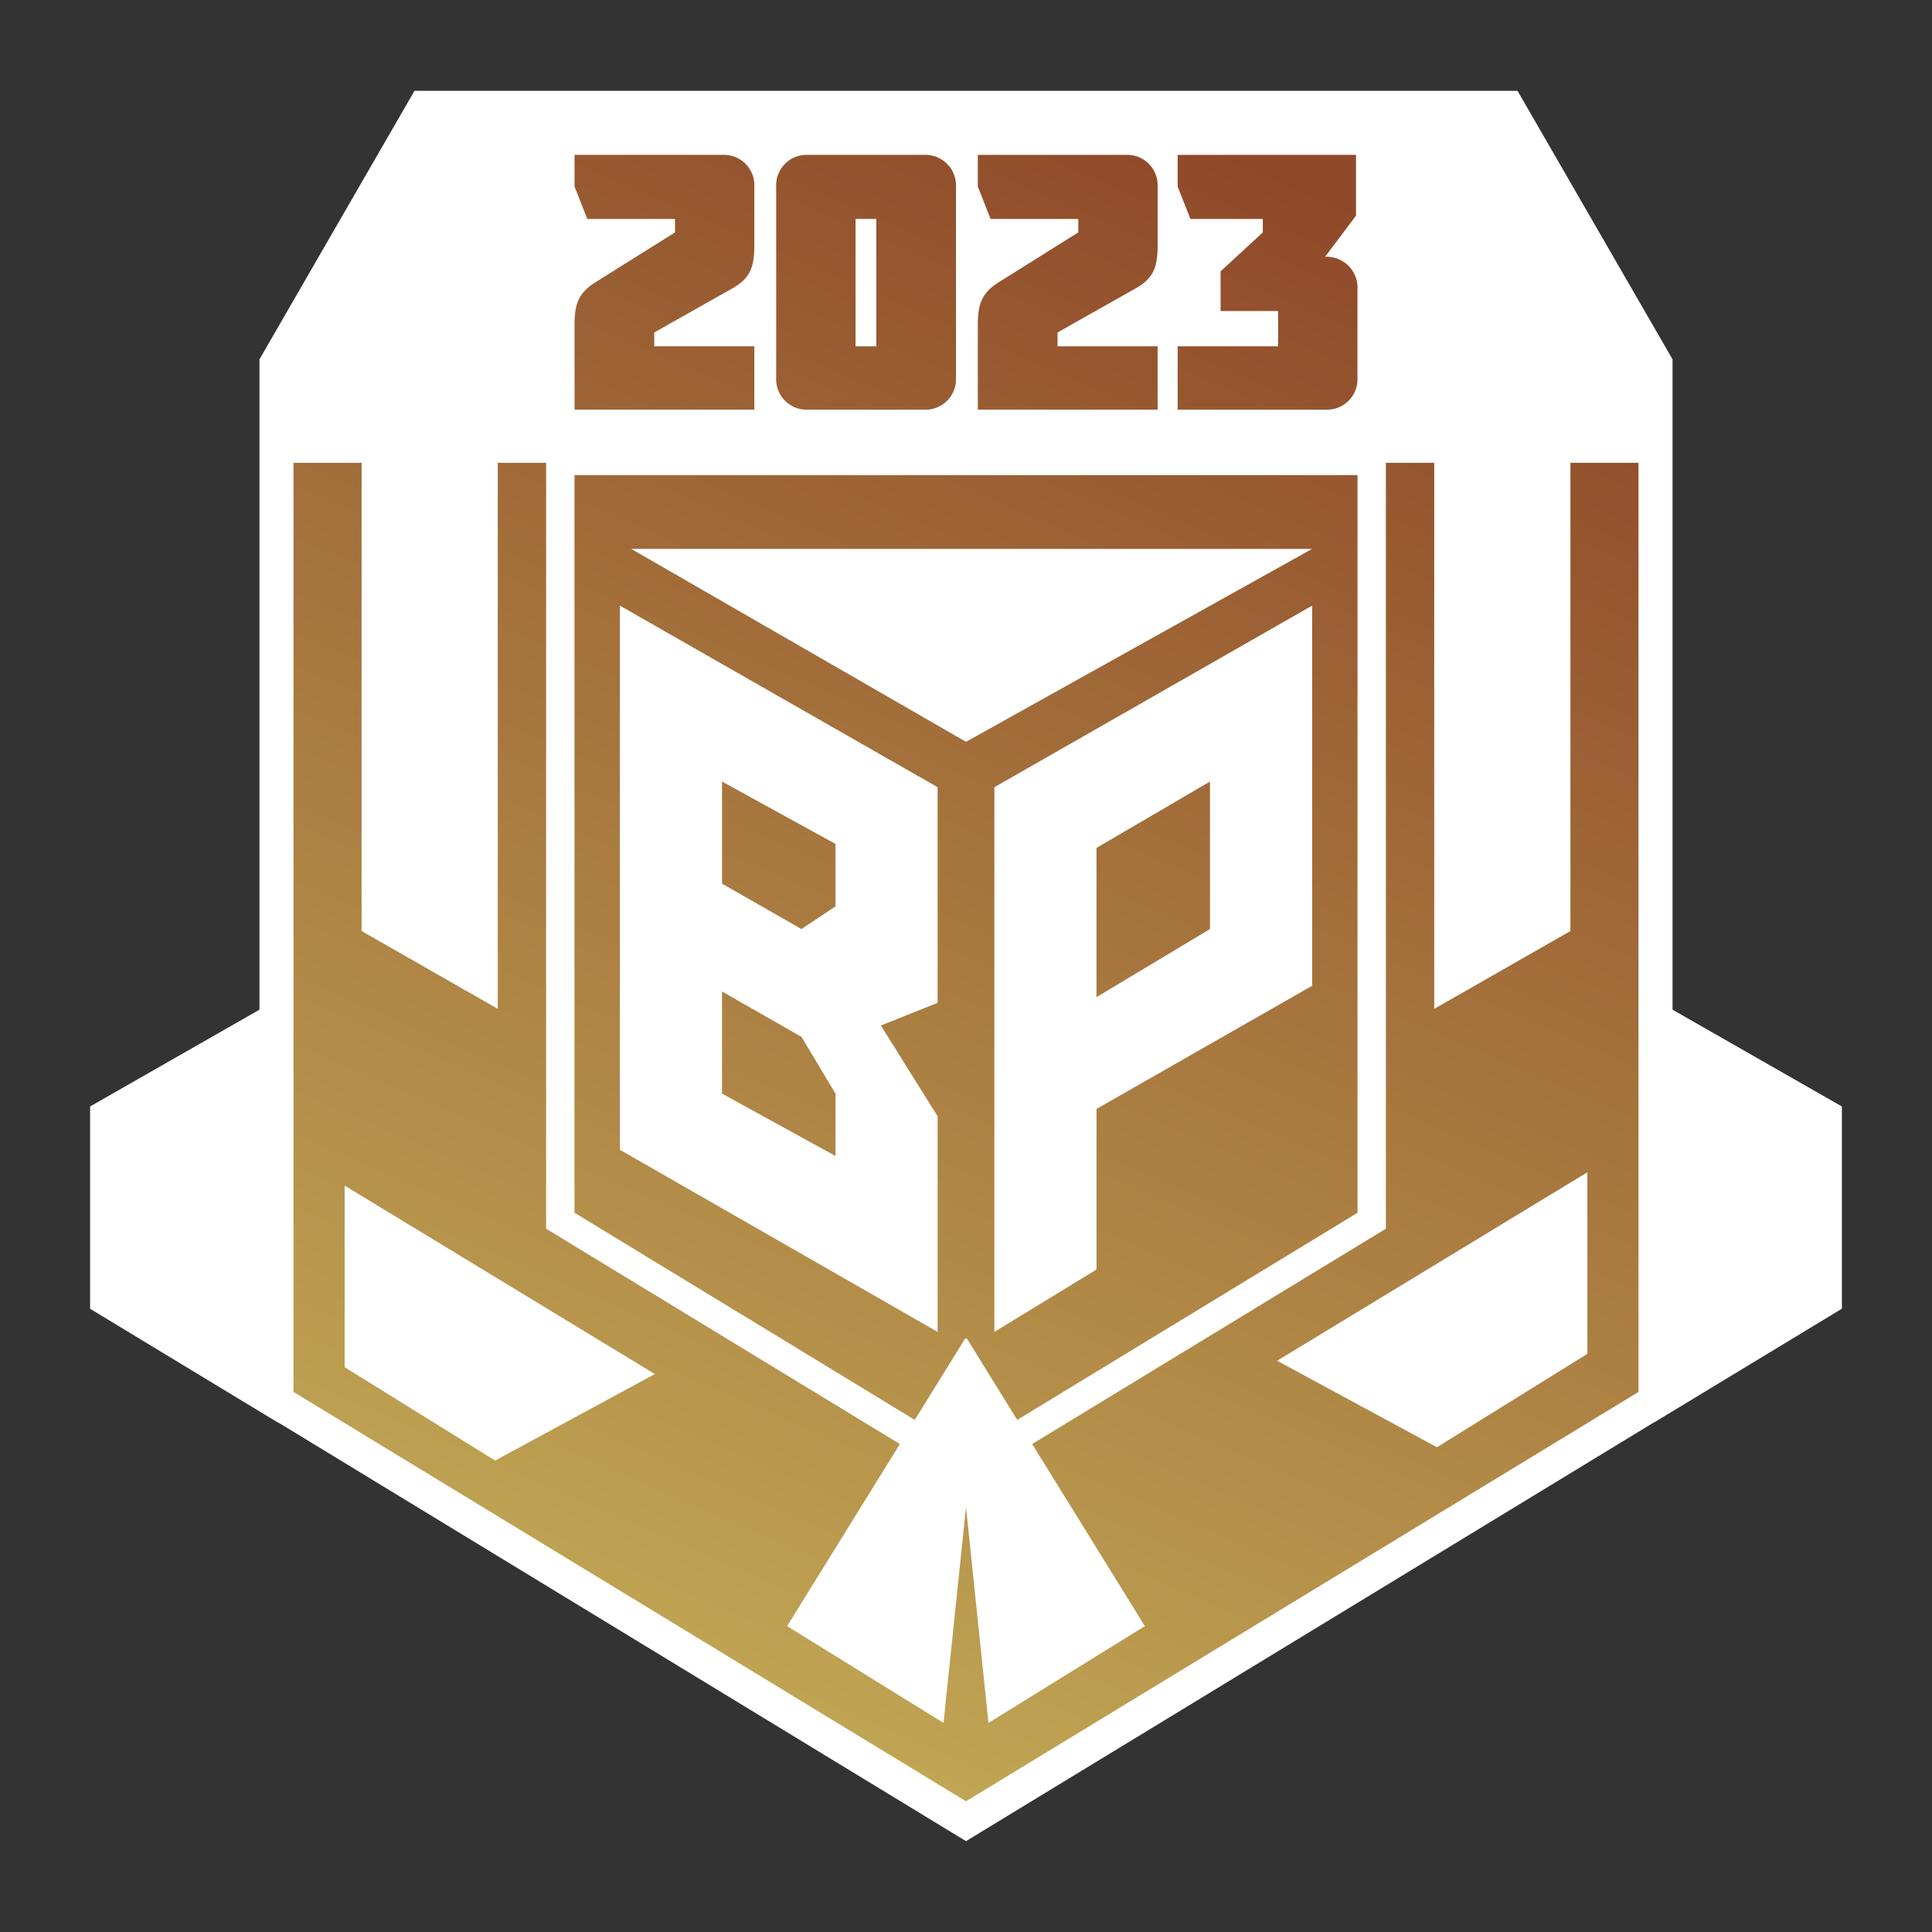 <svg xmlns="http://www.w3.org/2000/svg" xmlns:xlink="http://www.w3.org/1999/xlink" width="150" height="150" viewBox="0 0 150 150">
  <rect x="0" y="0" width="150" height="150" fill="#333333" stroke="none"/>
  <defs>
    <style>
      .cls-1 {
        fill: url(#linear-gradient);
      }

      .cls-2 {
        fill: #fff;
      }
    </style>
    <linearGradient id="linear-gradient" x1="99.076" y1="13.335" x2="21.296" y2="192.623" gradientUnits="userSpaceOnUse">
      <stop offset="0" stop-color="#8f4929"/>
      <stop offset="0.841" stop-color="#cfc261"/>
      <stop offset="0.954" stop-color="#fff"/>
      <stop offset="1" stop-color="#fff"/>
    </linearGradient>
  </defs>
  <g id="Layer_1" data-name="Layer 1">
    <g>
      <path class="cls-1" d="M128.044,109.908,75,141.69,21.956,109.908V31.941A20.569,20.569,0,0,1,42.685,11.536h64.629A20.569,20.569,0,0,1,128.044,31.941Z"/>
      <g>
        <rect class="cls-2" x="66.424" y="16.999" width="1.611" height="9.891"/>
        <path class="cls-2" d="M72.797,86.669,68.392,79.62l4.405-1.762V61.118L48.127,47.021V89.268l24.67,14.141ZM64.868,89.752,56.057,84.907V76.977l6.167,3.524,2.643,4.405Zm0-19.383-2.643,1.762L56.057,68.607V60.677l8.811,4.846Z"/>
        <path class="cls-2" d="M77.203,103.409l7.93-4.846v-12.467l16.74-9.56V47.021L77.203,61.118ZM85.132,65.832l8.811-5.154V72.131l-8.811,5.286Z"/>
        <polygon class="cls-2" points="101.872 42.616 49.009 42.616 75 57.594 101.872 42.616"/>
        <polygon class="cls-2" points="111.563 112.363 123.244 105.113 123.244 91.015 99.157 105.647 111.563 112.363"/>
        <polygon class="cls-2" points="26.756 106.147 38.437 113.397 50.843 106.681 26.756 92.05 26.756 106.147"/>
        <path class="cls-2" d="M129.856,78.392v-50.493L117.821,7.054H32.179L20.144,27.899V78.392L6.996,85.905V101.614l14.55,8.814.196.099L73.626,142.109,75,142.946l1.374-.837,52.08-31.701v.013l14.55-8.814v-15.701ZM91.432,26.889h7.8V24.148H94.767V21.068l3.278-3.024V16.999H92.422l-.989-2.516v-2.458h13.847v4.719l-2.402,3.193a2.403,2.403,0,0,1,2.515,2.572v6.838a2.36,2.36,0,0,1-2.458,2.459H91.432ZM75.919,25.251c0-1.611.282-2.516,1.667-3.363L83.718,18.044V16.999H76.907l-.989-2.516v-2.458H87.42a2.359,2.359,0,0,1,2.458,2.458v4.521c0,1.583-.226,2.544-1.667,3.363l-6.104,3.447v1.074h7.771v4.917h-13.96ZM60.263,14.483a2.359,2.359,0,0,1,2.458-2.458h9.015a2.381,2.381,0,0,1,2.487,2.458V29.347a2.367,2.367,0,0,1-2.487,2.459H62.721a2.359,2.359,0,0,1-2.458-2.459ZM44.607,25.251c0-1.611.282-2.516,1.667-3.363l6.132-3.844V16.999H45.596l-.989-2.516v-2.458H56.109a2.359,2.359,0,0,1,2.458,2.458v4.521c0,1.583-.226,2.544-1.667,3.363l-6.104,3.447v1.074h7.771v4.917h-13.96Zm-.004,11.638h60.794V94.158L78.977,110.239l-3.884-6.275L75,103.907l-.093.058-3.884,6.275L44.603,94.158Zm82.609,71.181L75,139.851,22.787,108.069V35.931H28.074V72.285l10.573,6.042v-42.396H42.401v59.465l1.057.644,26.406,16.073-8.751,14.138,12.141,7.515,1.731-16.603L75,117.105l.016.058,1.731,16.603,12.141-7.515-8.751-14.138,26.406-16.073,1.057-.644v-59.465h3.754v42.396l10.573-6.042V35.931h5.286Z"/>
      </g>
    </g>
  </g>
</svg>

